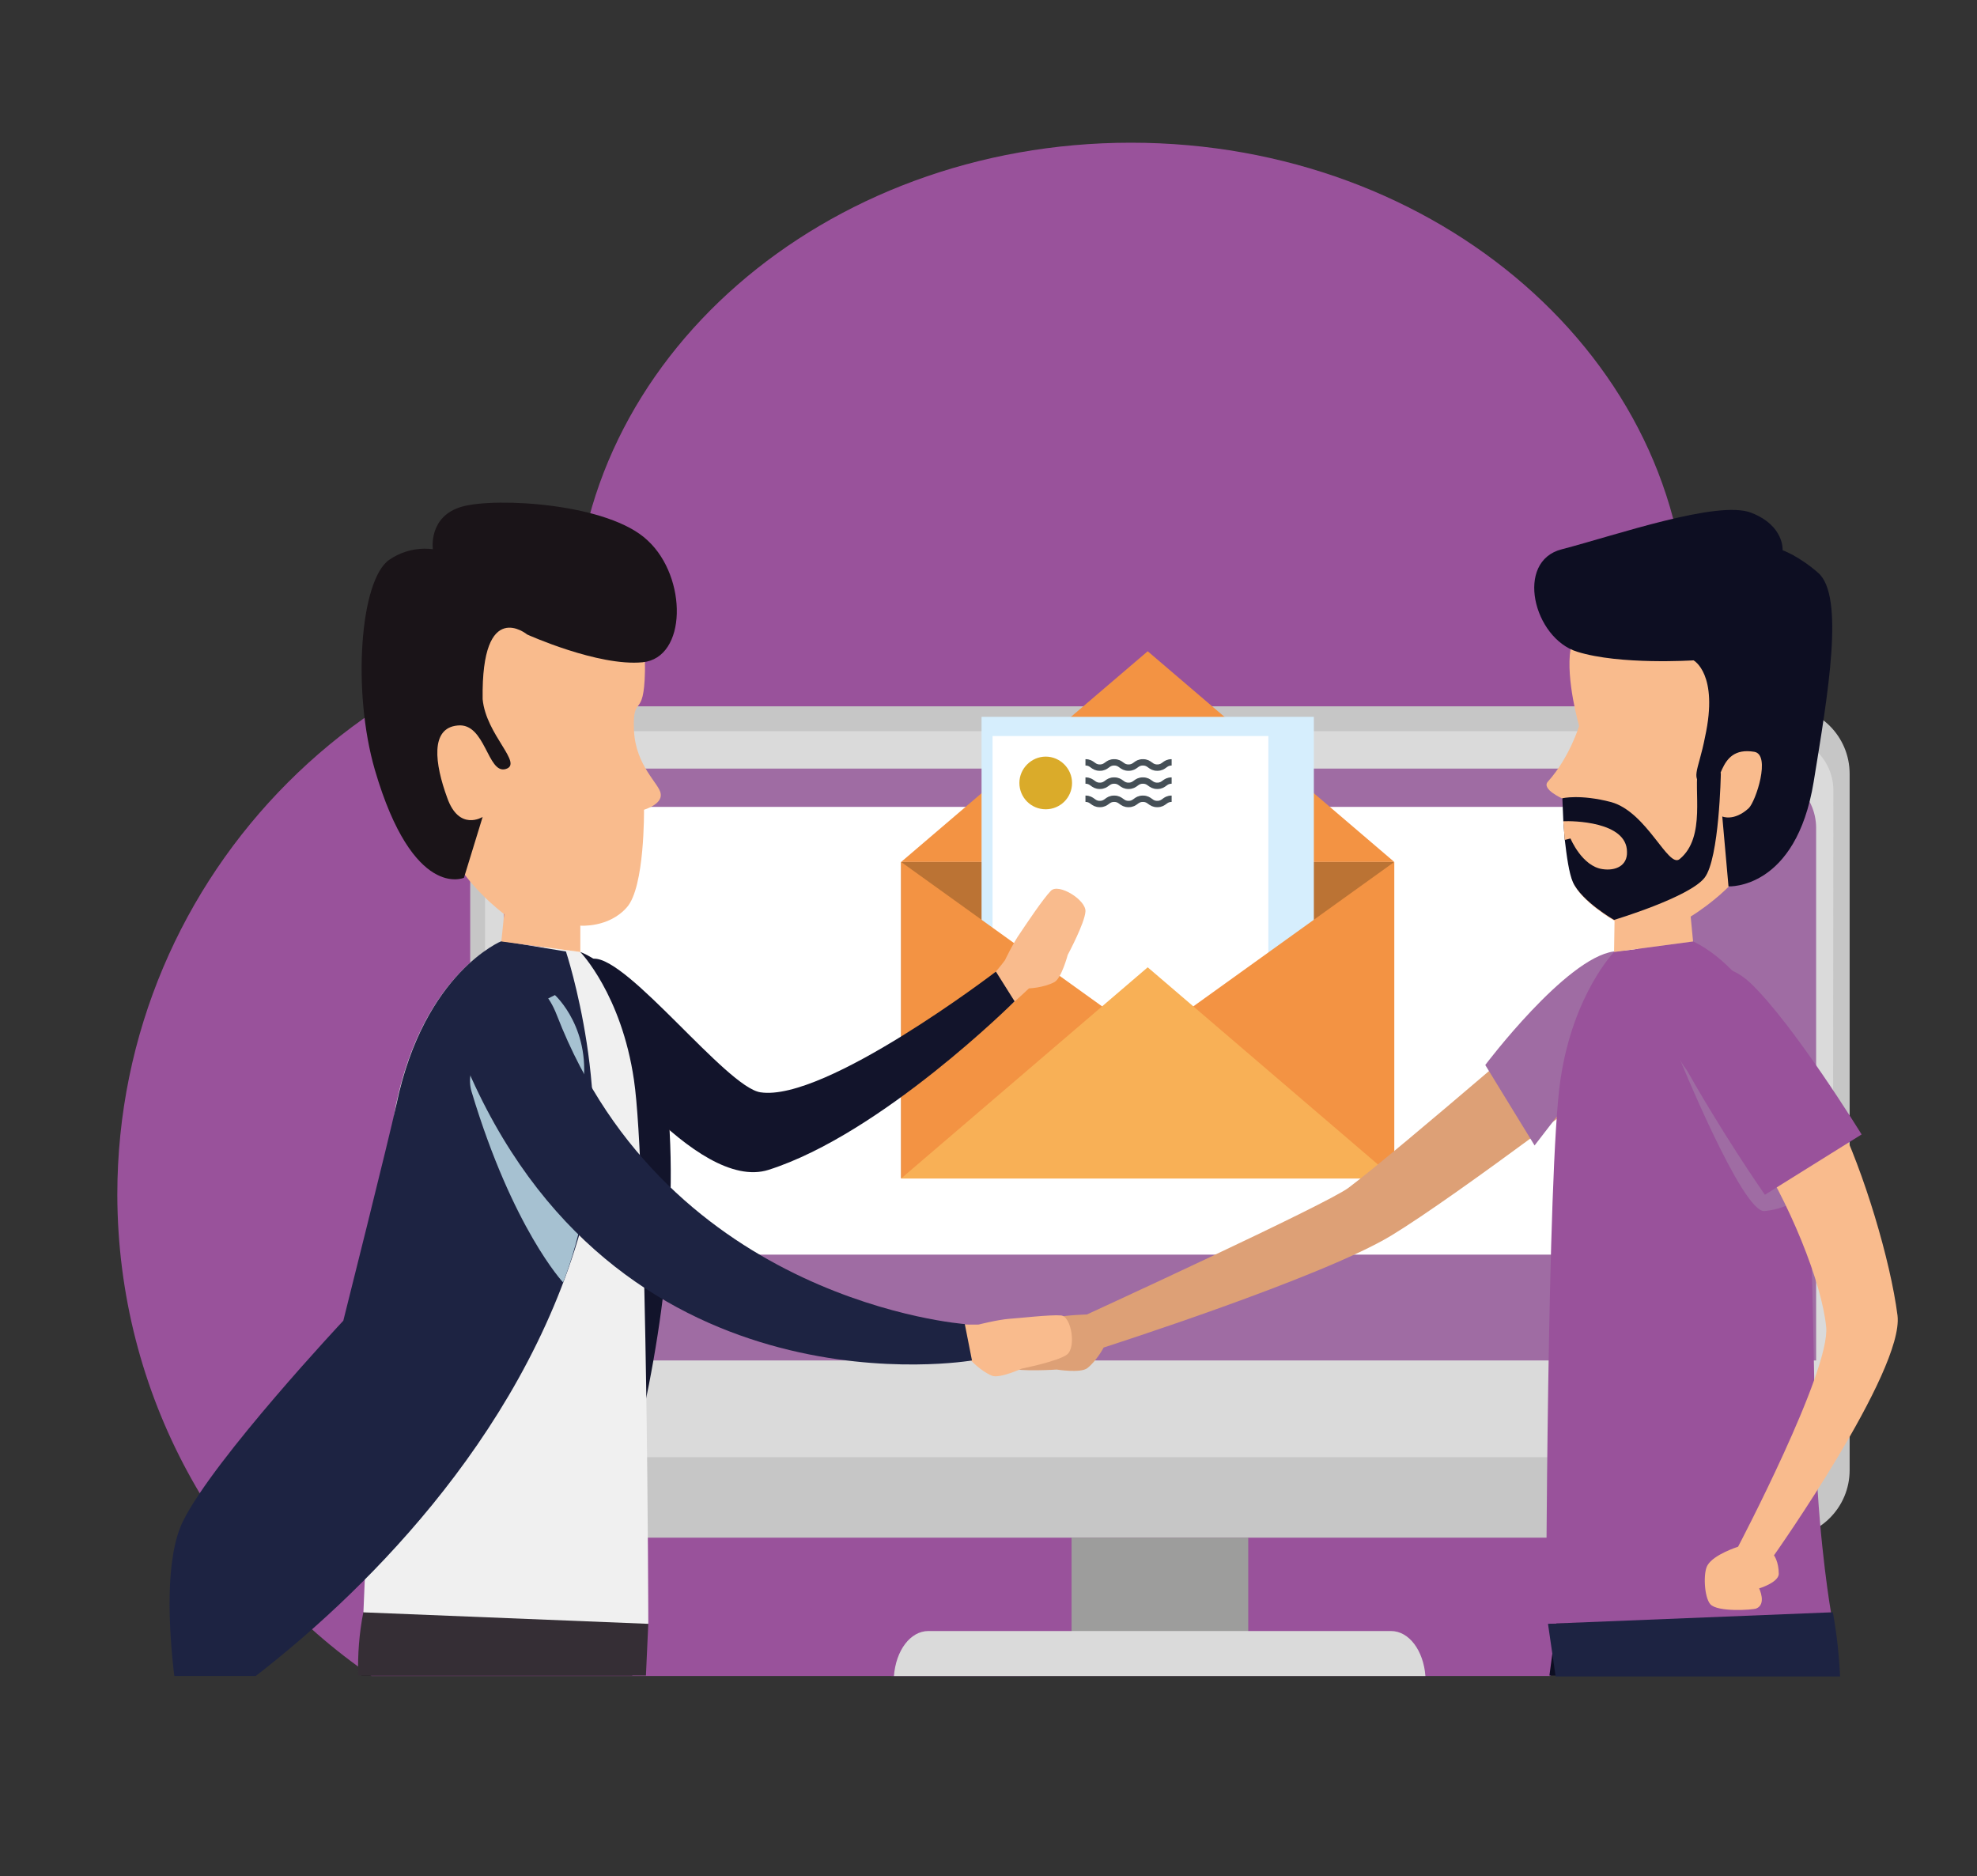 <?xml version="1.0" encoding="utf-8"?>
<!-- Generator: Adobe Illustrator 24.3.0, SVG Export Plug-In . SVG Version: 6.00 Build 0)  -->
<svg version="1.1" id="Capa_1" xmlns="http://www.w3.org/2000/svg" xmlns:xlink="http://www.w3.org/1999/xlink" x="0px" y="0px"
	 viewBox="0 0 412.9 391.8" style="enable-background:new 0 0 412.9 391.8;" xml:space="preserve">
<rect x="0" y="0" width="412.9" height="391.8" fill="#333333" stroke="none"/>
<style type="text/css">
	.st0{fill:#99529B;}
	.st1{fill:#C6C6C6;}
	.st2{fill:#DADADA;}
	.st3{fill:#9F6CA3;}
	.st4{fill:#259CC6;}
	.st5{fill:#9D9D9C;}
	.st6{fill:#FFFFFF;}
	.st7{fill:#F39343;}
	.st8{fill:#BB7334;}
	.st9{fill:#D6EEFD;}
	.st10{fill:#F8B056;}
	.st11{fill:#DAAB2A;}
	.st12{fill:none;stroke:#454F56;stroke-width:1.328;stroke-miterlimit:10;}
	.st13{fill:#DDA076;}
	.st14{fill:#0D0E22;}
	.st15{fill:#1D2342;}
	.st16{fill:#F9BB8D;}
	.st17{fill:#12142B;}
	.st18{fill:#1F191E;}
	.st19{fill:#352E35;}
	.st20{fill:#F0F0F0;}
	.st21{fill:#1A1418;}
	.st22{fill:#A6C1D1;}
</style>
<g>
	<path class="st0" d="M77.6,350h137.5c32-22,53-58.8,53-100.5c0-67.3-54.5-121.8-121.8-121.8c-67.3,0-121.8,54.5-121.8,121.8
		C24.6,291.3,45.6,328.1,77.6,350z"/>
	<path class="st0" d="M186.2,350h137.5c32-22,53-58.8,53-100.5c0-67.3-54.5-121.8-121.8-121.8c-67.3,0-121.8,54.5-121.8,121.8
		C133.1,291.3,154.2,328.1,186.2,350z"/>
	<path class="st0" d="M170.6,214.7h131.2c30.5-18.2,50.6-48.9,50.6-83.6c0-55.9-52-101.3-116.2-101.3S120,75.2,120,131.1
		C120,165.9,140,196.5,170.6,214.7z"/>
	<g>
		<path class="st1" d="M386.3,307c0,7.8-6.3,14.1-14,14.1H112.2c-7.7,0-14-6.3-14-14.1V161.6c0-7.8,6.3-14.1,14-14.1h260.1
			c7.7,0,14,6.3,14,14.1V307z"/>
		<path class="st2" d="M382.8,292c0,6.8-6.1,12.3-13.7,12.3H115c-7.6,0-13.7-5.5-13.7-12.3V165c0-6.8,6.1-12.3,13.7-12.3h254.2
			c7.5,0,13.7,5.5,13.7,12.3L382.8,292L382.8,292z"/>
		<path class="st3" d="M379.3,284.1V172.9c0-6.9-6-12.4-13.3-12.4H118.5c-7.4,0-13.3,5.6-13.3,12.4v111.2L379.3,284.1L379.3,284.1z"
			/>
		<path class="st4" d="M246.1,154.2c0,2.2-1.7,3.9-3.9,3.9s-3.9-1.8-3.9-3.9s1.7-3.9,3.9-3.9C244.4,150.3,246.1,152,246.1,154.2z"/>
		<rect x="223.8" y="321.1" class="st5" width="36.9" height="24.2"/>
		<path class="st2" d="M297.7,350c-0.4-5.3-3.4-9.4-7.2-9.4h-96.6c-3.8,0-6.8,4.1-7.2,9.4H297.7z"/>
		<rect x="113.6" y="168.5" class="st6" width="228.5" height="93.5"/>
	</g>
	<g>
		<polygon class="st7" points="291.2,180 188.2,180 239.7,136 		"/>
		<rect x="188.2" y="180" class="st8" width="102.9" height="66"/>
		<rect x="205" y="149.7" class="st9" width="69.4" height="96.3"/>
		<rect x="207.3" y="153.7" class="st6" width="57.6" height="79.9"/>
		<polygon class="st7" points="291.2,246.1 188.2,246.1 188.2,180 239.7,217 291.2,180 		"/>
		<polygon class="st10" points="291.2,246.1 188.2,246.1 239.7,202 		"/>
		<path class="st11" d="M223.9,163.5c0,3.1-2.5,5.5-5.5,5.5c-3.1,0-5.5-2.5-5.5-5.5s2.5-5.5,5.5-5.5S223.9,160.5,223.9,163.5z"/>
		<path class="st12" d="M226.7,159.2c1.5,0,1.5,1.1,3,1.1c1.5,0,1.5-1.1,3-1.1c1.5,0,1.5,1.1,3,1.1c1.5,0,1.5-1.1,3-1.1
			s1.5,1.1,3,1.1c1.5,0,1.5-1.1,3-1.1"/>
		<path class="st12" d="M226.7,163c1.5,0,1.5,1.1,3,1.1c1.5,0,1.5-1.1,3-1.1c1.5,0,1.5,1.1,3,1.1c1.5,0,1.5-1.1,3-1.1s1.5,1.1,3,1.1
			c1.5,0,1.5-1.1,3-1.1"/>
		<path class="st12" d="M226.7,166.8c1.5,0,1.5,1.1,3,1.1c1.5,0,1.5-1.1,3-1.1c1.5,0,1.5,1.1,3,1.1c1.5,0,1.5-1.1,3-1.1
			s1.5,1.1,3,1.1c1.5,0,1.5-1.1,3-1.1"/>
	</g>
	<g>
		<g>
			<path class="st13" d="M331.4,206.1c0,0-39.1,33.9-49.7,41.9c-4.4,3.4-54.7,26.5-54.7,26.5s-4,0.1-6.5,0.6
				c-1.7,0.3-8.5,1.5-10.6,2.3s-1.2,7.4,1,8.3c2.2,0.8,9.8,0.3,9.8,0.3s5,0.8,6.4-0.3c2-1.6,3.4-4.3,3.4-4.3s45.6-14.6,60.1-23.4
				c14-8.5,49.3-35.4,49.3-35.4L331.4,206.1z"/>
			<path class="st3" d="M320.5,239.2l17.3-22.4c0,0,17.4-20.7-0.8-18.1c-10,1.4-26.8,23.7-26.8,23.7L320.5,239.2z"/>
			<path class="st14" d="M380.9,350c0.4-4.1,0.4-8.3-0.2-12.6c-13.2-0.7-55.4-0.3-55.4-0.3l-1.7,12.8H380.9z"/>
			<path class="st15" d="M384.3,350c-0.2-4.4-0.7-8.8-1.5-13.3c-13.2,0-59.5,2.4-59.5,2.4l1.6,11H384.3z"/>
			<path class="st0" d="M382.4,336.7l-59.5,2.4c0,0,0.2-94.9,3-113.6c2.6-17.8,11.2-26.7,11.2-26.7l16.5-2.2c0,0,16.1,6.5,21.9,34.2
				c3.4,16,3,49.2,3.8,74.2C380,322.9,382.4,336.7,382.4,336.7z"/>
			<path class="st16" d="M337.1,198.8l16.5-2.2l-0.5-5.2c0,0,9.2-5.5,12.9-12.7c3.9-7.8,6.5-23.5,8-32.9c1.9-11.9-9.4-23.4-9.4-23.4
				l-30,0.8c0,0-5,2.2-6.6,12.4c-1,6.3,1.8,16,1.8,16s-2,6.6-6.5,11.6c-1.5,1.6,3.1,3.6,3.1,3.6s0.5,13.6,2.2,17.6
				c1.8,4,8.6,7.9,8.6,7.9L337.1,198.8z"/>
			<path class="st14" d="M326.3,166.7c0,0.3,0.1,2.2,0.2,4.7c0.1,1.2,0.2,2.5,0.3,3.9c0.4,3.5,0.9,7.1,1.7,8.9
				c1.8,4,8.6,7.9,8.6,7.9s15.7-4.7,18.9-8.8c3.1-4,3.4-21.8,3.4-21.8s-3.6-5.5-4.7-1.1c-1.1,4.4,1.7,14.4-3.9,19
				c-2.4,2-6.8-9.8-14.3-11.9C330,165.8,326.3,166.7,326.3,166.7z"/>
			<path class="st16" d="M326.5,171.5c0.1,1.2,0.2,2.5,0.3,3.9l1.2-0.3c0,0,2.4,5.8,6.7,6.4c2.7,0.4,5.2-0.7,5.1-3.6
				C339.8,171.5,328.3,171.4,326.5,171.5z"/>
			<path class="st14" d="M365.8,107.1c6.9,2.7,6.5,7.8,6.5,7.8s3.4,1.2,7.4,4.7c5.6,4.8,2.1,25.2-0.9,43.6
				c-3.7,22.7-17.8,21.9-17.8,21.9l-1.3-14.6c0,0,2.4,1.1,5.5-1.7c1.5-1.4,4.7-11.2,1.2-11.8c-8.3-1.4-6.3,8.6-10,7.2
				s-1.7-3-0.3-10.3c2.9-13.2-2.4-16-2.4-16s-15.4,1-24.3-1.8c-9.1-2.8-13.1-18.9-3.2-21.4C337.4,111.8,358.9,104.3,365.8,107.1z"/>
			<path class="st3" d="M350.6,220.6c0,0,13.3,32.7,17.9,32.3c11-1,13.8-12.1,13.8-12.1c-11.1-7.2-13.4-16.4-20.5-20.1
				C354,230.4,350.6,220.6,350.6,220.6z"/>
			<path class="st16" d="M365.5,238.4c8.3,12.7,15,29.5,15.9,38.7S363,323,363,323s-5.1,1.6-6.4,3.9c-0.9,1.5-0.7,6.6,0.6,8.1
				c1.5,1.7,8.8,1.2,9.6,0.9c2.2-0.9,0.6-4.2,0.6-4.2s4-1.2,4.1-3c0-2.6-1-3.9-1-3.9s27.2-38.5,25.8-50.1
				c-1.5-11.6-7-29.9-12.6-41.4C376.4,218.7,355.3,225.5,365.5,238.4z"/>
			<path class="st0" d="M388.8,236.9c0,0-14.1-22.9-23.2-31.6c-9.2-8.8-23.8-0.7-14.9,15.3c8.5,15.5,17.9,28.9,17.9,28.9
				L388.8,236.9z"/>
		</g>
		<g>
			<path class="st16" d="M123.2,205.2c0,0,27.7,27.3,37,25.3c33.7-7.2,49.7-30,49.7-30s1.7-3.6,3.2-5.7c1-1.5,4.8-7.2,6.4-8.8
				c1.6-1.6,7.3,1.9,7.2,4.3c-0.1,2.4-3.7,9.1-3.7,9.1s-1.3,4.9-2.8,5.7c-2.3,1.2-5.3,1.3-5.3,1.3s-24.4,23.5-52.5,35.9
				c-7.7,3.4-34.3-12.6-34.3-12.6L123.2,205.2z"/>
			<path class="st17" d="M211.9,209.1c0,0-27.8,27.7-51.4,35.2c-15.1,4.8-38.2-27.8-38.2-27.8s-14.4-15.7,1.7-16.3
				c7.2-0.3,27.7,26.8,34.8,27.9c13.5,2.1,49.2-25.2,49.2-25.2L211.9,209.1z"/>
			<path class="st17" d="M129.6,314.1c7.1-25.5,12.3-55.2,9.9-82.9c-2.3-26.9-18.3-32.4-18.3-32.4l-11.3,3.1c0,0-12.9,11.8-8.5,39.7
				c1.2,7.5,5.6,46.2,5.6,46.2S119.4,351,129.6,314.1z"/>
			<path class="st18" d="M132,350l3-9.7c0,0-39.8-13.8-52.6-17.4c-4.3,8.6-6.2,17.8-6.9,27H132z"/>
			<g>
				<path class="st19" d="M134.9,350l0.5-11c0,0-46.2-2.4-59.5-2.4c-0.9,4.5-1.2,8.9-1.1,13.3H134.9z"/>
			</g>
			<path class="st20" d="M75.9,336.7l59.5,2.4c0,0-0.2-94.9-3-113.6c-2.6-17.8-11.2-26.7-11.2-26.7l-16.5-2.2c0,0-16.2,6.5-22,34.1
				C79.4,246.8,75.9,336.7,75.9,336.7z"/>
			<path class="st15" d="M53.4,350c20.4-15.8,55.3-48.4,68-93.6c7.3-26-3.2-57.7-3.2-57.7l-13.4-2.2c0,0-16.2,6.5-22,34.1
				c-1.6,7.4-11.1,45.2-11.1,45.2s-26.8,28.6-33.4,41.7c-3.9,7.7-3.1,22.4-1.9,32.5L53.4,350L53.4,350z"/>
			<path class="st16" d="M121.2,198.8l-16.5-2.2l0.6-5.7c0,0-8.6-6.4-11.5-13.9c-3.1-8.2-4.1-24-4.6-33.6c-0.7-12,7.1-22.3,7.1-22.3
				l34.4,3.8c0,0,4.2,5,4,15.3c-0.2,10.3-2.6,4.5-2.3,12.2c0.3,7.6,5.4,11.3,5.6,13.4c0.3,2.2-3.5,3.3-3.5,3.3s0.2,16.2-3.6,20.4
				c-3.8,4.3-9.7,3.8-9.7,3.8L121.2,198.8L121.2,198.8z"/>
			<path class="st21" d="M96.5,105.8c-7.1,2-6.1,8.9-6.1,8.9s-4.6-0.9-9.1,2.2c-6.1,4.2-7.8,27.4-3,43.9c8,27.3,18.6,22.5,18.6,22.5
				l3.9-12.7c0,0-4.9,3.1-7.4-4c-2.6-7.1-3.6-14.6,2.2-15.1c5.8-0.6,6.2,10.2,10,9.1c3.8-1.1-4.1-7.1-4.8-14.6
				c-0.3-21.4,9.3-13.5,9.3-13.5s14.8,6.7,24.1,5.8c9.3-0.9,9.4-17.7,1.1-25.4C127.2,105.1,103.6,103.8,96.5,105.8z"/>
			<path class="st16" d="M126.1,233c28.4,45.8,78.3,43.6,78.3,43.6s3.9-1,6.4-1.2c1.8-0.1,8.6-0.9,10.8-0.7c2.2,0.2,3.2,6.8,1.2,8.2
				c-1.9,1.4-9.4,2.9-9.4,2.9s-4.6,2.1-6.2,1.5c-2.4-1-4.4-3.2-4.4-3.2s-56.8,4.5-86.3-31.9C106.5,239.6,118.7,218.3,126.1,233z"/>
			<path class="st22" d="M117.6,267.8c0,0-10.5-11.2-19.1-39.8c-3.2-10.6,17.4-20.2,17.4-20.2s8,7.2,5.7,20.2
				C126.7,245.8,117.6,267.8,117.6,267.8z"/>
			<path class="st15" d="M203,284.1c0,0-72.2,12.5-104.5-58.9c-5.3-11.6,11.2-30.3,17.8-13.2c23.3,60,85.2,64.5,85.2,64.5L203,284.1
				z"/>
		</g>
	</g>
</g>
</svg>
